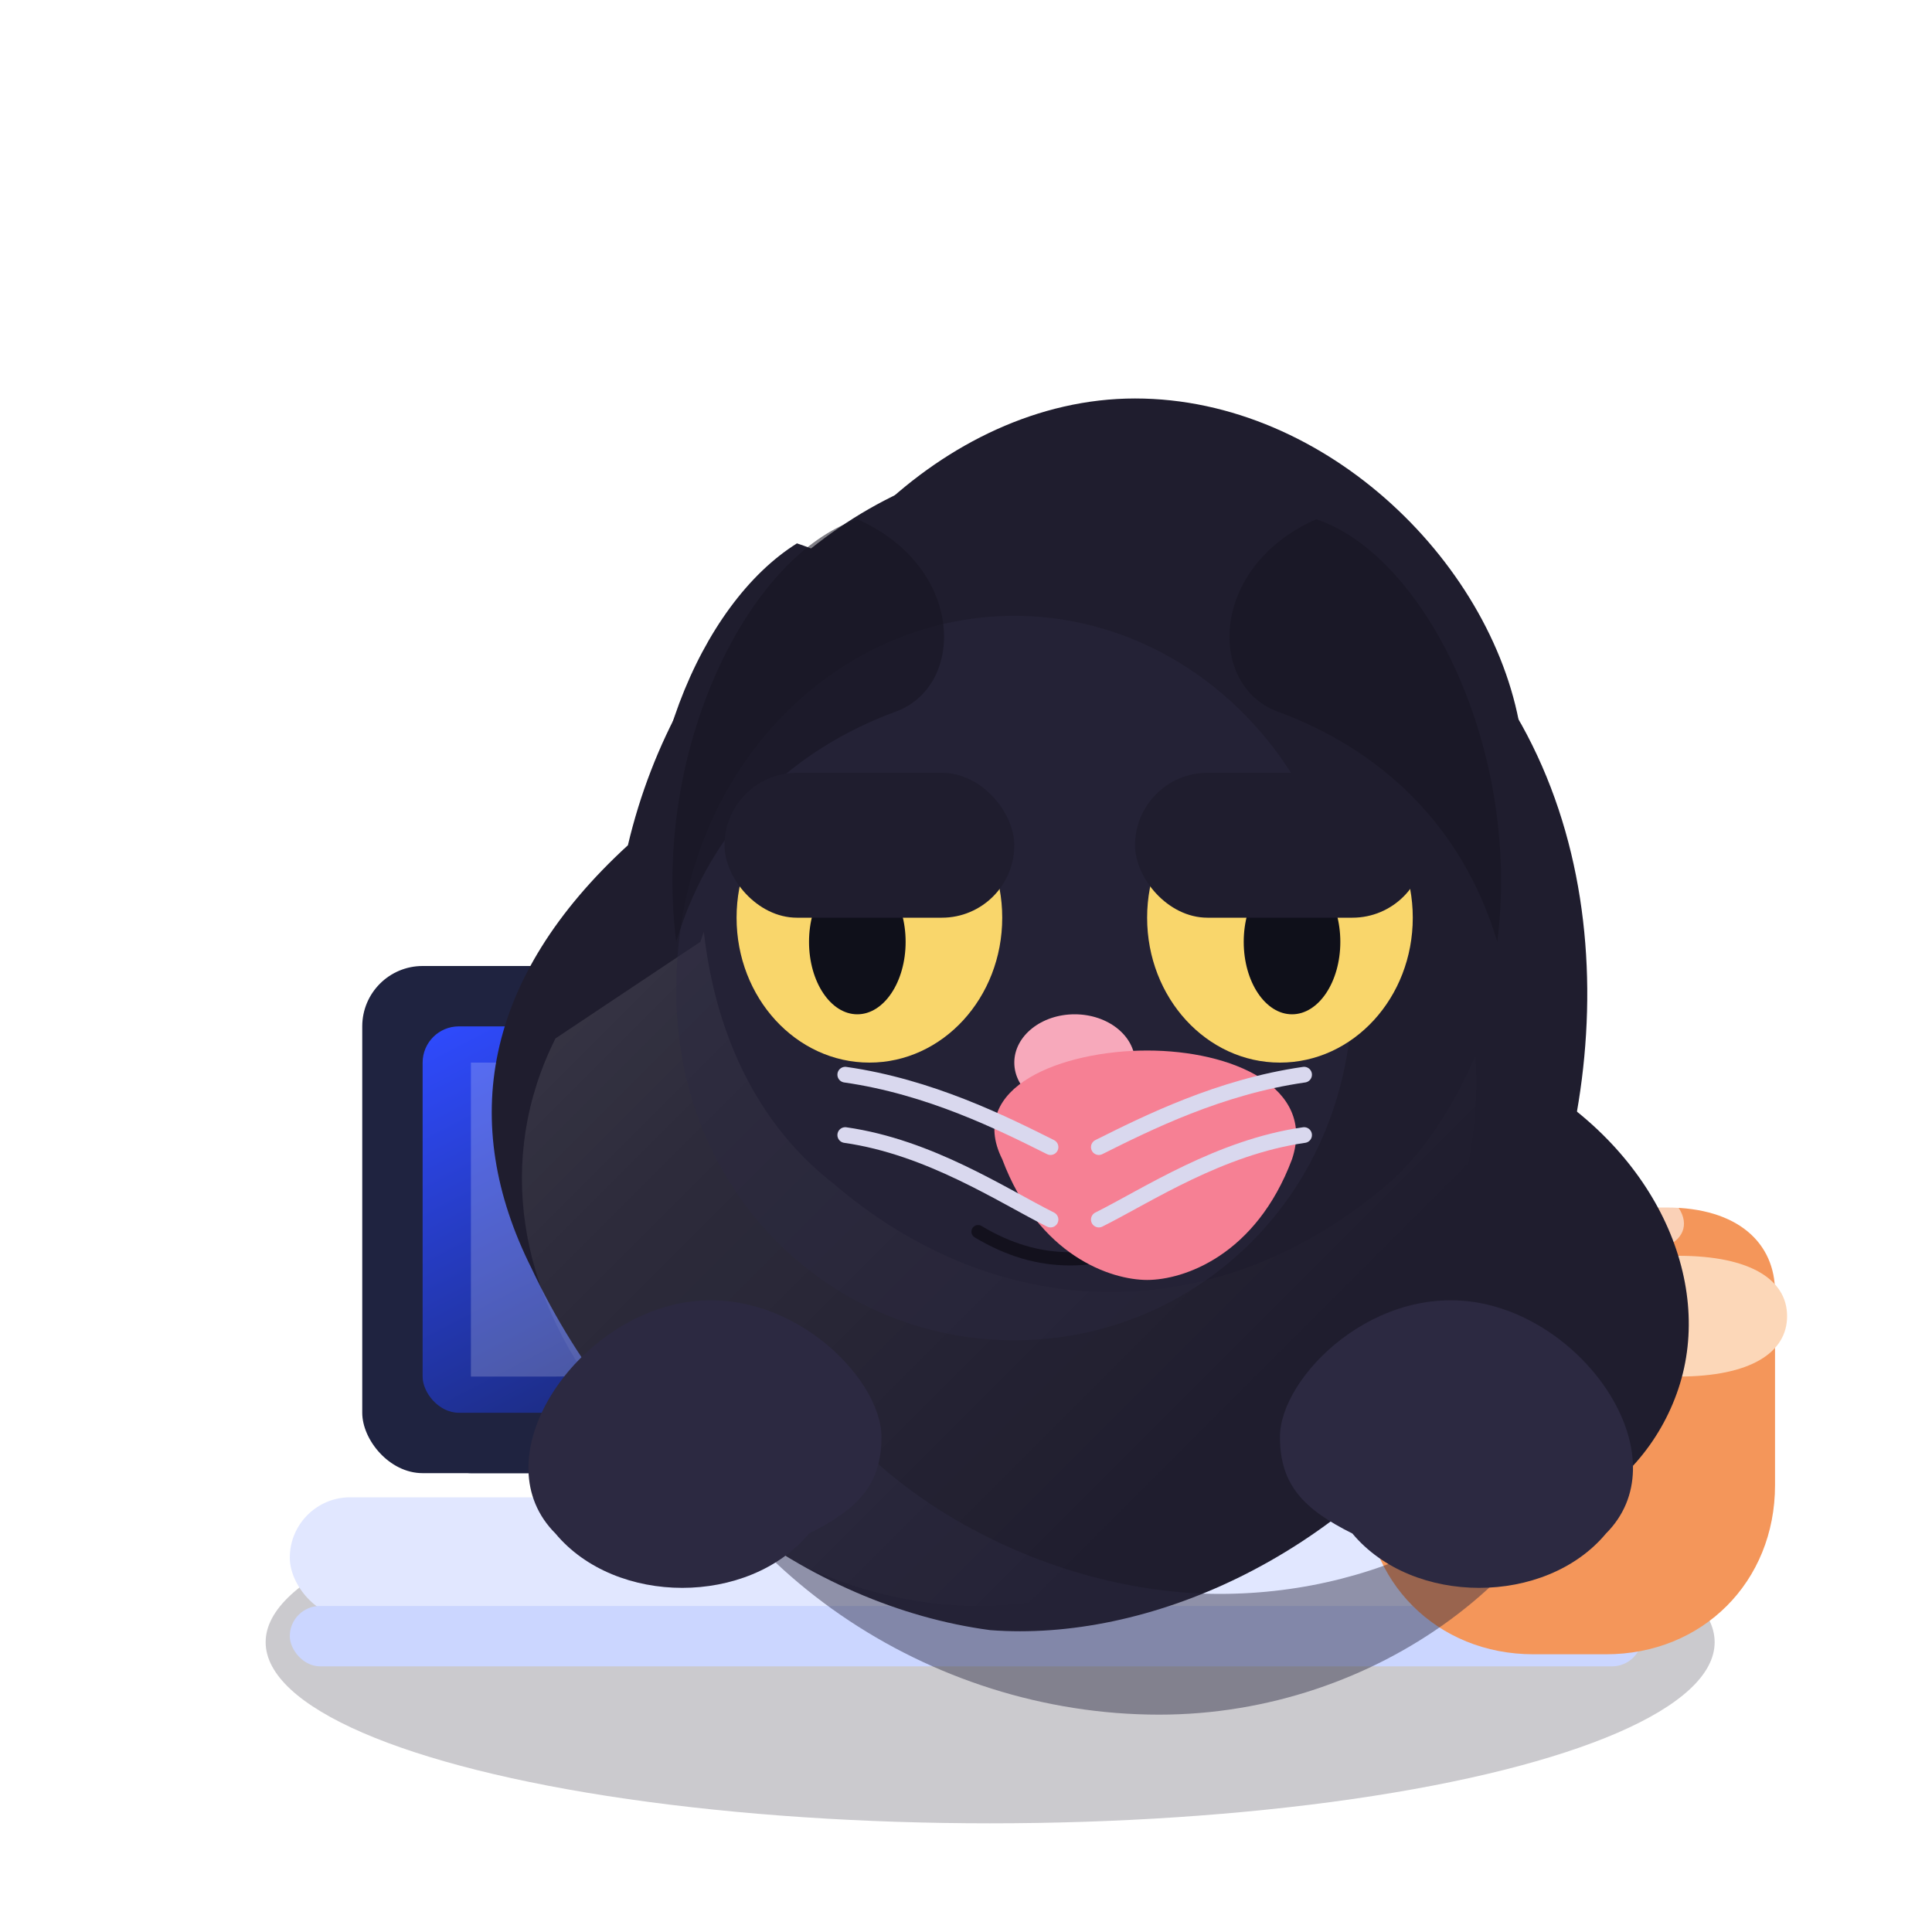 <svg width="320" height="320" viewBox="0 0 320 320" fill="none" xmlns="http://www.w3.org/2000/svg" role="img" aria-labelledby="title desc">
  <title id="title">Любопытный кот-аналитик на рабочем столе</title>
  <desc id="desc">Лоснящийся чёрный кот сидит рядом с ноутбуком и чашкой, внимательно следит за данными. Хвост покачивается, уши шевелятся, глаза мигают.</desc>
  <style>
    :root {
      color-scheme: light dark;
    }
    .shadow { fill: rgba(20, 18, 32, 0.22); }
    .desk { fill: #e1e7ff; }
    .desk-edge { fill: #cbd6ff; }
    .laptop-base { fill: #1f2340; }
    .laptop-screen { fill: url(#screenGradient); }
    .screen-glare { fill: rgba(255, 255, 255, 0.2); }
    .fur-dark { fill: #171422; }
    .fur-medium { fill: #1f1d2e; }
    .fur-light { fill: #2c2941; }
    .fur-gloss { fill: url(#furGloss); opacity: 0.55; mix-blend-mode: screen; }
    .inner-ear { fill: #f3a8b9; }
    .eye-sclera { fill: #f9d66b; }
    .eye-pupil { fill: #0f101a; }
    .eye-shine { fill: #ffffff; opacity: 0.85; }
    .nose { fill: #f7a9bb; }
    .tongue { fill: #f68094; }
    .whisker { stroke: #d9d8ee; stroke-width: 2.6; stroke-linecap: round; }
    .line { fill: none; stroke: #13111d; stroke-width: 2.2; stroke-linecap: round; stroke-linejoin: round; }
    .cup { fill: #f4965a; }
    .cup-shadow { fill: #e07d3f; }
    .steam path { fill: #ffffff; opacity: 0.56; }
    .tail { transform-box: fill-box; transform-origin: 10% 80%; animation: tail-sway 3.6s ease-in-out infinite; }
    .head { transform-box: fill-box; transform-origin: 50% 78%; animation: head-bob 4.8s ease-in-out infinite; }
    .blink { transform-box: fill-box; transform-origin: 50% 0%; animation: blink 7s ease-in-out infinite; }
    .ears { transform-box: fill-box; transform-origin: 50% 10%; animation: ear-twitch 5.4s ease-in-out infinite; }
    .paws { transform-box: fill-box; transform-origin: 50% 50%; animation: paw-shift 4.2s ease-in-out infinite; }
    .steam { transform-box: fill-box; transform-origin: 50% 100%; animation: steam-rise 4.4s ease-in-out infinite; }
    .cursor { transform-box: fill-box; transform-origin: 90% 50%; animation: cursor-pulse 2.4s ease-in-out infinite; }
    @keyframes tail-sway {
      0%, 100% { transform: rotate(10deg); }
      50% { transform: rotate(-6deg); }
    }
    @keyframes head-bob {
      0%, 100% { transform: translateY(0); }
      50% { transform: translateY(-5px); }
    }
    @keyframes blink {
      0%, 78%, 80%, 100% { transform: scaleY(0); }
      79% { transform: scaleY(1); }
    }
    @keyframes ear-twitch {
      0%, 100% { transform: rotate(0deg); }
      40% { transform: rotate(3deg); }
      60% { transform: rotate(-3deg); }
    }
    @keyframes paw-shift {
      0%, 100% { transform: translateY(0); }
      50% { transform: translateY(3px); }
    }
    @keyframes steam-rise {
      0% { opacity: 0.2; transform: translateY(12px) scale(0.9); }
      50% { opacity: 0.6; }
      100% { opacity: 0; transform: translateY(-18px) scale(1.1); }
    }
    @keyframes cursor-pulse {
      0%, 100% { opacity: 0.9; transform: translateY(0); }
      50% { opacity: 0.3; transform: translateY(4px); }
    }
    @media (prefers-reduced-motion: reduce) {
      .tail, .head, .blink, .ears, .paws, .steam, .cursor {
        animation-duration: 0.01ms !important;
        animation-iteration-count: 1 !important;
      }
    }
  </style>
  <defs>
    <linearGradient id="screenGradient" x1="0" y1="0" x2="1" y2="1">
      <stop offset="0%" stop-color="#2f4bff" />
      <stop offset="100%" stop-color="#101833" />
    </linearGradient>
    <linearGradient id="furGloss" x1="80" y1="80" x2="220" y2="220" gradientUnits="userSpaceOnUse">
      <stop offset="0" stop-color="#ffffff" stop-opacity="0.35" />
      <stop offset="0.5" stop-color="#ffffff" stop-opacity="0.12" />
      <stop offset="1" stop-color="#ffffff" stop-opacity="0" />
    </linearGradient>
  </defs>
  <ellipse class="shadow" cx="164" cy="272" rx="120" ry="30" />
  <g class="desk" transform="translate(48 248)">
    <rect width="224" height="20" rx="10" />
    <rect class="desk-edge" y="18" width="224" height="10" rx="5" />
  </g>
  <g class="laptop" transform="translate(60 160)">
    <rect class="laptop-base" x="12" y="70" width="120" height="14" rx="6" />
    <rect class="laptop-base" width="144" height="84" rx="10" />
    <rect class="laptop-screen" x="10" y="10" width="124" height="64" rx="6" />
    <path class="screen-glare" d="M18 16h40c10 0 18 8 18 18 0 18-24 34-44 34H18z" />
    <g class="cursor" transform="translate(108 32)">
      <path fill="#fdfdfd" d="M0 0l12 22-7-2-4 8z" />
    </g>
  </g>
  <g class="cup" transform="translate(226 200)">
    <ellipse class="cup-shadow" cx="24" cy="44" rx="24" ry="10" />
    <path d="M0 14c0-8 6-14 18-14h32c12 0 18 6 18 14v32c0 16-12 28-28 28H28C12 74 0 62 0 46z" />
    <path fill="#fcd7b8" d="M8 18c0-6 6-10 18-10h26c12 0 18 4 18 10s-6 10-18 10H26C14 28 8 24 8 18z" />
  </g>
  <g class="steam" transform="translate(248 176)">
    <path d="M0 24c-6-10 0-18 6-22s8-10 6-16c8 4 12 16 8 24-4 8-12 10-8 16 4 6-6 10-12 4z" />
    <path d="M18 22c-6-10 0-18 6-22s8-10 6-16c8 4 12 16 8 24-4 8-12 10-8 16 4 6-6 10-12 4z" opacity="0.6" />
  </g>
  <g class="cat">
    <path class="tail fur-medium" d="M252 178c22 12 32 34 26 52-6 18-26 30-48 20-12-6-12-20-4-28s18-12 16-22c-2-10 4-16 10-22z" />
    <g class="body">
      <path class="fur-medium" d="M104 140c8-34 34-60 64-64 32-4 68 16 84 44 20 36 10 84-10 110-20 28-52 42-78 40-30-4-60-26-76-60-12-24-8-48 16-70z" />
      <path class="fur-light" d="M132 226c12 22 42 38 70 38s52-14 64-34c-6 30-38 54-74 54-38 0-74-24-86-60 10 6 18 8 26 2z" opacity="0.45" />
      <path class="fur-gloss" d="M116 156c8-24 36-42 62-42 30 0 56 20 64 48 8 26-4 56-22 76-16 18-38 28-58 28-22 0-46-12-62-34-14-18-18-40-8-60z" />
    </g>
    <g class="paws">
      <path class="fur-light" d="M134 254c-10 12-32 12-42 0-12-12 2-34 20-38 18-4 34 12 34 22 0 8-4 12-12 16z" />
      <path class="fur-light" d="M224 254c10 12 32 12 42 0 12-12-2-34-20-38-18-4-34 12-34 22 0 8 4 12 12 16z" />
    </g>
    <g class="head head">
      <g class="ears">
        <path class="fur-medium" d="M132 90c-16 10-28 38-24 68 6-20 22-32 36-38 10-4 12-22-12-30z" />
        <path class="fur-medium" d="M218 90c16 10 28 38 24 68-6-20-22-32-36-38-10-4-12-22 12-30z" />
        <path class="inner-ear" d="M142 100c-8 4-18 24-18 40 12-6 22-16 30-22 4-6-2-14-12-18z" />
        <path class="inner-ear" d="M208 100c8 4 18 24 18 40-12-6-22-16-30-22-4-6 2-14 12-18z" />
      </g>
      <path class="fur-medium" d="M124 124c4-28 32-58 64-58s60 28 64 56c4 26-6 60-22 74-14 12-30 18-46 18s-32-6-46-18c-18-14-26-40-20-72z" />
      <path class="fur-light" d="M168 102c-30 0-56 26-56 62 0 34 26 58 56 58s56-24 56-58c0-36-26-62-56-62z" opacity="0.42" />
      <path class="fur-dark" d="M142 86c-18 6-34 38-30 70 6-20 20-32 36-38 12-4 12-24-6-32z" opacity="0.55" />
      <path class="fur-dark" d="M218 86c18 6 34 38 30 70-6-20-20-32-36-38-12-4-12-24 6-32z" opacity="0.55" />
      <g class="face">
        <g class="eye" transform="translate(144 152)">
          <ellipse class="eye-sclera" cx="0" cy="0" rx="22" ry="24" />
          <ellipse class="eye-pupil" cx="-2" cy="4" rx="8" ry="12" />
          <ellipse class="eye-shine" cx="-6" cy="-10" rx="6" ry="4" />
          <rect class="fur-medium blink" x="-24" y="-24" width="48" height="24" rx="12" />
        </g>
        <g class="eye" transform="translate(212 152)">
          <ellipse class="eye-sclera" cx="0" cy="0" rx="22" ry="24" />
          <ellipse class="eye-pupil" cx="2" cy="4" rx="8" ry="12" />
          <ellipse class="eye-shine" cx="6" cy="-10" rx="6" ry="4" />
          <rect class="fur-medium blink" x="-24" y="-24" width="48" height="24" rx="12" />
        </g>
        <ellipse class="nose" cx="178" cy="176" rx="10" ry="8" />
        <path class="line" d="M178 184v16" />
        <path class="line" d="M162 204c10 6 20 6 32 0" />
        <path class="tongue" d="M166 192c6 16 18 20 24 20s18-4 24-20c4-12-10-18-24-18s-30 6-24 18z" />
        <path class="whisker" d="M140 178c14 2 26 8 34 12" />
        <path class="whisker" d="M140 188c14 2 26 10 34 14" />
        <path class="whisker" d="M216 178c-14 2-26 8-34 12" />
        <path class="whisker" d="M216 188c-14 2-26 10-34 14" />
      </g>
    </g>
  </g>
</svg>
